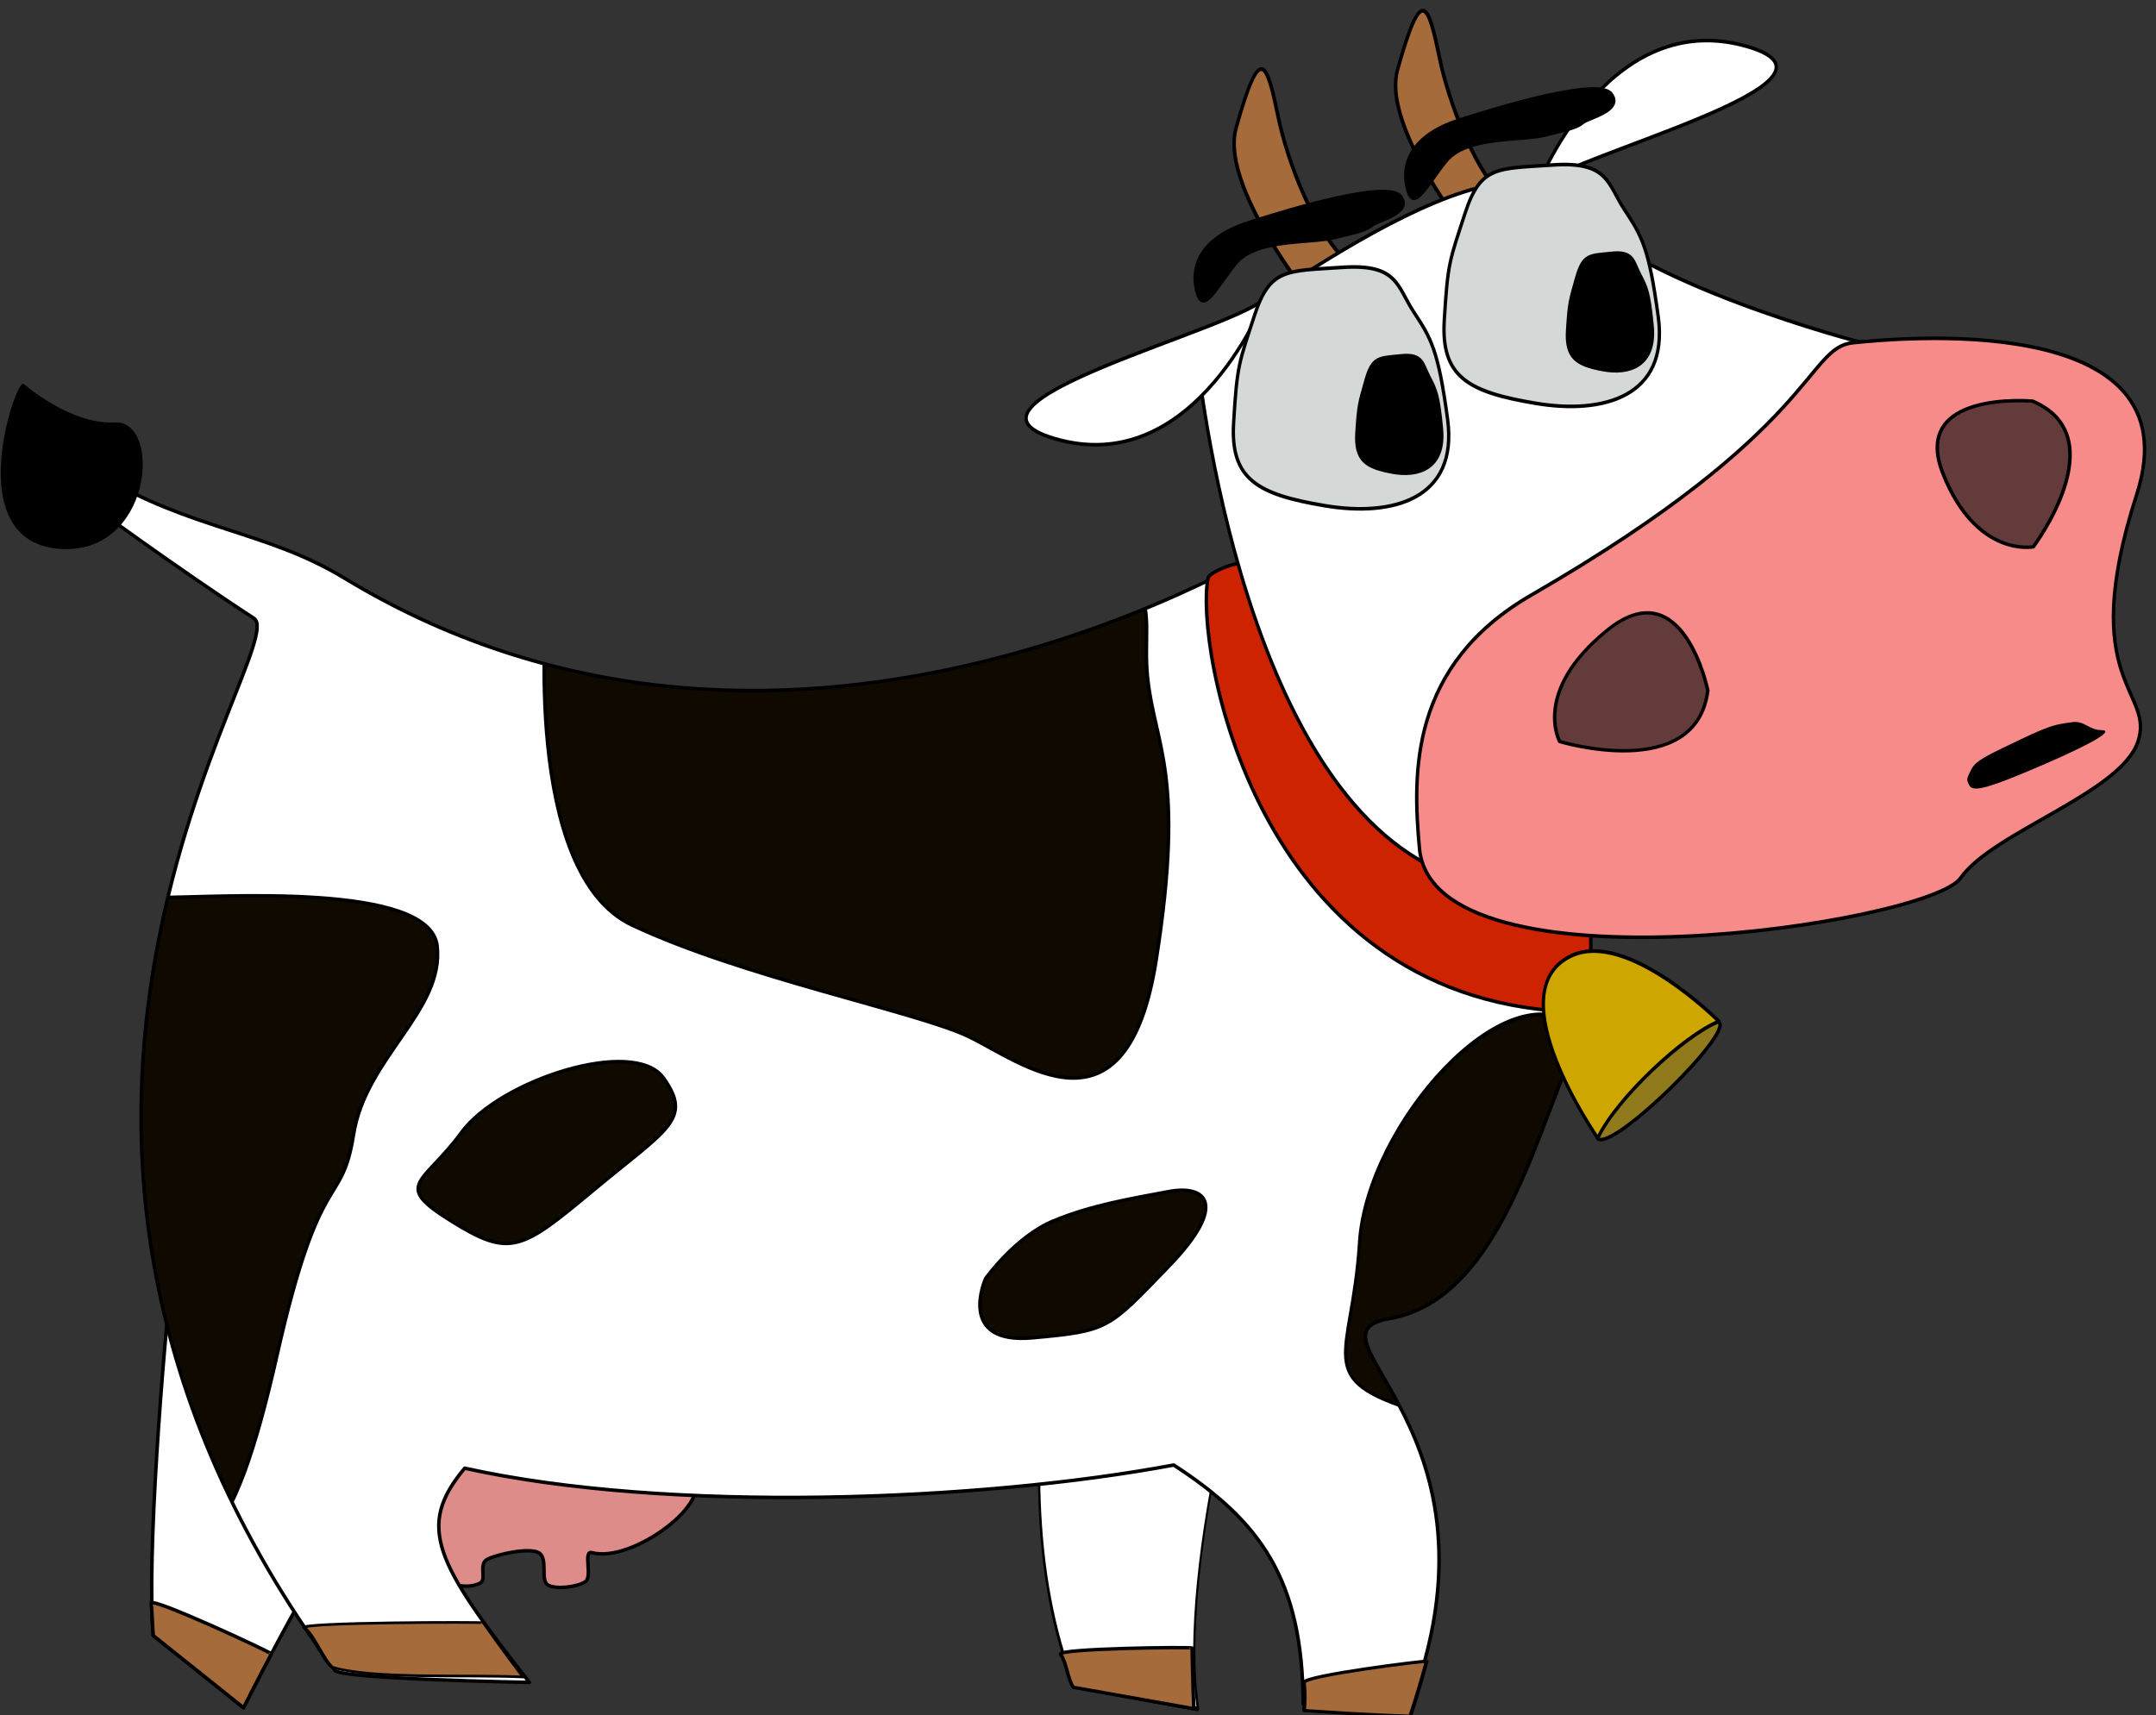 <?xml version="1.0" encoding="UTF-8" standalone="no"?>
<!DOCTYPE svg PUBLIC "-//W3C//DTD SVG 1.1//EN" "http://www.w3.org/Graphics/SVG/1.1/DTD/svg11.dtd">
<svg width="100%" height="100%" viewBox="0 0 617 491" version="1.1" xmlns="http://www.w3.org/2000/svg" xmlns:xlink="http://www.w3.org/1999/xlink" xml:space="preserve" xmlns:serif="http://www.serif.com/" style="fill-rule:evenodd;clip-rule:evenodd;stroke-linecap:round;stroke-linejoin:round;stroke-miterlimit:1.5;">
    <rect x="0" y="0" width="617" height="491" fill="#333333" stroke="none"/>
    <g transform="matrix(1,0,0,1,-863.048,-806.981)">
        <g transform="matrix(1.692,0,0,2.457,0,0)">
            <g transform="matrix(1.066,0,0,1.066,-223.592,-138.776)">
                <g transform="matrix(1,0,0,1,-0.226,0)">
                    <g transform="matrix(0.781,0.43,-0.907,0.781,663.078,-209.954)">
                        <g transform="matrix(0.591,0,0,0.407,-8.594,0)">
                            <path d="M1292.32,1454.89C1303.63,1472.91 1334.98,1519.29 1349.43,1534.44L1380.47,1534.44C1380.47,1534.44 1367.01,1472.27 1372.99,1467.41C1378.97,1462.55 1292.32,1454.89 1292.32,1454.89Z" style="fill:white;stroke:black;stroke-width:0.94px;"/>
                        </g>
                        <g transform="matrix(0.591,0,0,0.407,-8.594,0)">
                            <path d="M1377.27,1518.49C1377.2,1518.13 1342.21,1526.66 1343.57,1528.02C1345.62,1530.07 1347.43,1532.34 1349.43,1534.44L1380.47,1534.44C1380.47,1534.44 1379.01,1527.7 1377.27,1518.49Z" style="fill:rgb(165,107,58);stroke:black;stroke-width:0.94px;"/>
                        </g>
                    </g>
                    <g transform="matrix(0.837,0.155,-0.376,0.966,337.653,-120.604)">
                        <g transform="matrix(0.591,0,0,0.814,105.795,-624.643)">
                            <path d="M1311.67,1483.86C1316.74,1503.9 1327.66,1521.66 1349.43,1534.44L1388.24,1533.09C1370.37,1515.47 1369.92,1474.98 1378.07,1466.81C1381.87,1463.02 1311.67,1483.86 1311.67,1483.86Z" style="fill:white;stroke:black;stroke-width:0.61px;"/>
                        </g>
                        <g transform="matrix(0.697,-0.034,0.06,0.405,-128.771,48.862)">
                            <path d="M1377.27,1518.49C1377.2,1518.13 1342.28,1525.15 1343.64,1526.51C1345.69,1528.56 1346.44,1532.52 1348.44,1534.61L1380.47,1534.44C1380.47,1534.44 1379.01,1527.7 1377.27,1518.49Z" style="fill:rgb(165,107,58);stroke:black;stroke-width:0.92px;"/>
                        </g>
                    </g>
                    <g transform="matrix(0.591,0,0,0.407,-8.536,0.12)">
                        <path d="M1288.98,1493.5C1288.98,1496.44 1289.52,1495.01 1295.96,1495.55C1300.02,1495.9 1299.37,1500.28 1301.14,1501.62C1302.91,1502.97 1306.83,1502.6 1308.42,1501.56C1310.02,1500.51 1307.76,1496.54 1310.22,1495.26C1312.81,1493.92 1321.32,1492.05 1323.98,1493.5C1326.61,1494.93 1324.34,1500.86 1326.44,1502.16C1328.53,1503.45 1334.56,1502.7 1336.54,1501.26C1338.52,1499.82 1335.77,1492.81 1338.33,1493.5C1349.14,1496.37 1371.76,1479.5 1365.01,1472.82C1358.26,1466.14 1310.09,1450.71 1297.82,1453.4C1285.56,1456.09 1288.98,1486.81 1288.98,1493.5Z" style="fill:rgb(222,140,138);stroke:black;stroke-width:0.94px;"/>
                    </g>
                    <g transform="matrix(0.591,0,0,0.407,-8.3,0.599)">
                        <path d="M1523.43,1220.43C1523.43,1220.43 1392.49,1304.12 1271.39,1230.62C1250.51,1217.94 1230.17,1217.67 1205.57,1202.8C1191.01,1194.01 1201.18,1209.4 1201.18,1209.4C1201.18,1209.4 1226.7,1228.15 1247.13,1241.42C1258.1,1248.54 1159.62,1376.09 1268.89,1523.93C1270.6,1526.25 1321.1,1527.15 1321.1,1527.15C1295.94,1495.06 1290.56,1485.36 1303.73,1469.63C1358.33,1481.77 1441.92,1478.56 1494.08,1468.78C1517.36,1483.93 1528.67,1499.45 1528.83,1532.97L1557.13,1534.47C1586.15,1459.04 1526.62,1433.9 1552.02,1429.46C1580.09,1424.56 1590.12,1384.11 1600.67,1359.17L1613.36,1228.64L1523.43,1220.43Z" style="fill:white;"/>
                        <clipPath id="_clip1">
                            <path d="M1523.43,1220.43C1523.43,1220.43 1392.49,1304.12 1271.39,1230.62C1250.51,1217.94 1230.17,1217.67 1205.57,1202.8C1191.01,1194.01 1201.18,1209.4 1201.18,1209.4C1201.18,1209.4 1226.7,1228.15 1247.13,1241.42C1258.1,1248.54 1159.62,1376.09 1268.89,1523.93C1270.6,1526.25 1321.1,1527.15 1321.1,1527.15C1295.94,1495.06 1290.56,1485.36 1303.73,1469.63C1358.33,1481.77 1441.92,1478.56 1494.08,1468.78C1517.36,1483.93 1528.67,1499.45 1528.83,1532.97L1557.13,1534.47C1586.15,1459.04 1526.62,1433.9 1552.02,1429.46C1580.09,1424.56 1590.12,1384.11 1600.67,1359.17L1613.36,1228.64L1523.43,1220.43Z"/>
                        </clipPath>
                        <g clip-path="url(#_clip1)">
                            <path d="M1222.49,1316.38C1237.45,1316.38 1294.46,1312.17 1296.33,1329.46C1298.2,1346.76 1277.17,1359.38 1273.9,1379.94C1270.63,1400.51 1265.02,1387.42 1253.34,1439.3C1241.65,1491.17 1229.91,1506.6 1208.91,1472.01C1187.9,1437.43 1207.53,1316.38 1222.49,1316.38Z" style="fill:rgb(15,9,0);stroke:black;stroke-width:0.94px;"/>
                            <path d="M1325.78,1237.39C1325.78,1237.39 1318.77,1309.76 1348.68,1323.82C1378.59,1337.88 1424.86,1347.02 1438.88,1353.67C1452.9,1360.31 1481.41,1383.68 1489.36,1333.2C1497.3,1282.73 1488.89,1275.72 1487.02,1257.02C1485.15,1238.33 1494.97,1224.77 1451.5,1229.91C1408.04,1235.06 1325.78,1237.39 1325.78,1237.39Z" style="fill:rgb(15,9,0);stroke:black;stroke-width:0.94px;"/>
                            <path d="M1302.88,1379.47C1292.6,1393.49 1284.18,1393.36 1300.07,1403.24C1315.96,1413.12 1318.77,1411.25 1338.4,1394.9C1358.03,1378.54 1365.04,1375.97 1357.09,1364.87C1349.15,1353.77 1313.16,1365.45 1302.88,1379.47Z" style="fill:rgb(15,9,0);stroke:black;stroke-width:0.94px;"/>
                            <g transform="matrix(1.3,-0.576,0.812,1.833,-1269.94,-368.921)">
                                <path d="M1302.88,1379.47C1292.6,1393.49 1284.18,1393.36 1300.07,1403.24C1315.96,1413.12 1318.77,1411.25 1338.4,1394.9C1358.03,1378.54 1365.04,1375.97 1357.09,1364.87C1349.15,1353.77 1313.16,1365.45 1302.88,1379.47Z" style="fill:rgb(15,9,0);stroke:black;stroke-width:0.54px;"/>
                            </g>
                            <path d="M1461.78,1403.24C1451.5,1407.52 1443.56,1418.73 1443.56,1418.73C1443.56,1418.73 1435.61,1436.49 1456.17,1434.62C1476.74,1432.75 1476.44,1432.29 1492.71,1415.46C1508.99,1398.63 1502.61,1393.49 1492.71,1395.36C1482.82,1397.23 1472.07,1398.97 1461.78,1403.24Z" style="fill:rgb(15,9,0);stroke:black;stroke-width:0.94px;"/>
                        </g>
                        <path d="M1523.43,1220.43C1523.43,1220.43 1392.49,1304.12 1271.39,1230.62C1250.51,1217.94 1230.17,1217.67 1205.57,1202.8C1191.01,1194.01 1201.18,1209.4 1201.18,1209.4C1201.18,1209.4 1226.7,1228.15 1247.13,1241.42C1258.1,1248.54 1159.62,1376.09 1268.89,1523.93C1270.6,1526.25 1321.1,1527.15 1321.1,1527.15C1295.94,1495.06 1290.56,1485.36 1303.73,1469.63C1358.33,1481.77 1441.92,1478.56 1494.08,1468.78C1517.36,1483.93 1528.67,1499.45 1528.83,1532.97L1557.13,1534.47C1586.15,1459.04 1526.62,1433.9 1552.02,1429.46C1580.09,1424.56 1590.12,1384.11 1600.67,1359.17L1613.36,1228.64L1523.43,1220.43Z" style="fill:none;stroke:black;stroke-width:0.94px;"/>
                    </g>
                    <g transform="matrix(0.508,-0.208,0.302,0.35,-270.203,329.092)">
                        <path d="M1209.87,1151.41C1209.87,1151.41 1215.01,1167.27 1225.76,1172.89C1236.51,1178.51 1215.95,1207.96 1195.85,1193.47C1175.75,1178.98 1206.6,1151.87 1209.87,1151.41Z" style="stroke:black;stroke-width:0.94px;"/>
                    </g>
                    <g transform="matrix(0.828,0.088,-0.085,0.352,-241.946,-40.095)">
                        <path d="M1372.43,1519.77C1372.28,1519.5 1337.7,1528.28 1339.06,1529.64C1341.11,1531.69 1343.43,1538.18 1345.43,1540.28C1353.55,1542.13 1370.55,1536.21 1381.51,1534.32C1381.51,1534.32 1376.76,1527.03 1372.43,1519.77Z" style="fill:rgb(165,107,58);stroke:black;stroke-width:0.8px;"/>
                    </g>
                    <g transform="matrix(0.604,0.041,-0.037,0.35,138.161,32.033)">
                        <path d="M1378.85,1517.95C1378.91,1517.59 1346.93,1526.16 1347.26,1528.28C1347.78,1531.69 1347.8,1533.89 1347.83,1536.95C1356.01,1536.57 1363.69,1536.42 1375.61,1535.44C1375.61,1535.44 1377.42,1527.14 1378.85,1517.95Z" style="fill:rgb(165,107,58);stroke:black;stroke-width:0.98px;"/>
                    </g>
                </g>
                <g transform="matrix(0.554,0,1.53819e-17,0.382,608.069,135.383)">
                    <path d="M490.703,958.372C486.912,976.784 503.404,1078.24 593.73,1082.35C602.504,1082.75 599.999,1054.35 599.999,1054.35C525.752,1043.8 508.99,981.894 502.621,954.53C502.136,952.45 491.155,956.178 490.703,958.372Z" style="fill:rgb(205,35,0);stroke:black;stroke-width:1px;"/>
                </g>
                <g transform="matrix(1.081,0.032,-0.067,1.081,-40.58,-73.28)">
                    <g transform="matrix(0.554,0,0,0.382,608.069,135.383)">
                        <path d="M636.089,1080.5C632.395,1077.92 601.622,1110.22 605.466,1112.7C609.862,1115.52 640.124,1083.11 636.089,1080.5Z" style="fill:rgb(144,122,27);stroke:black;stroke-width:0.92px;"/>
                    </g>
                    <g transform="matrix(0.482,0,0,0.382,648.344,135.799)">
                        <path d="M612.26,1111.42C617.509,1100.68 637.108,1083.34 647.585,1079.22C647.585,1079.22 618.356,1055.86 601.738,1063.63C579.427,1074.05 612.26,1111.42 612.26,1111.42Z" style="fill:rgb(205,166,0);stroke:black;stroke-width:0.99px;"/>
                    </g>
                </g>
                <g transform="matrix(1.187,0.073,-0.168,1.287,-69.351,-240.423)">
                    <g transform="matrix(0.489,-0.076,0.073,0.337,66.901,203.825)">
                        <path d="M1538.51,1221.46C1538.51,1221.46 1509.94,1184.47 1515.57,1169.06C1523.19,1148.17 1524.57,1153.97 1526.96,1168.19C1528.56,1177.71 1534.57,1198.14 1544.94,1207.81C1555.31,1217.47 1538.51,1221.46 1538.51,1221.46Z" style="fill:rgb(165,107,58);stroke:black;stroke-width:0.95px;"/>
                    </g>
                    <g transform="matrix(0.489,-0.076,0.073,0.337,46.187,209.958)">
                        <path d="M1538.51,1221.46C1538.51,1221.46 1509.94,1184.47 1515.57,1169.06C1523.19,1148.17 1524.57,1153.97 1526.96,1168.19C1528.56,1177.71 1534.57,1198.14 1544.94,1207.81C1555.31,1217.47 1538.51,1221.46 1538.51,1221.46Z" style="fill:rgb(165,107,58);stroke:black;stroke-width:0.95px;"/>
                    </g>
                    <g transform="matrix(0.591,0,0,0.407,-8.594,0)">
                        <path d="M1559.69,1207.81C1559.69,1207.81 1571.42,1169.54 1603,1174.32C1634.59,1179.11 1563.52,1201.09 1559.69,1207.81Z" style="fill:white;stroke:black;stroke-width:0.75px;"/>
                    </g>
                    <g transform="matrix(0.591,0,0,0.407,-8.594,0)">
                        <path d="M1486.44,1246.5C1486.44,1246.5 1503.78,1335.04 1551.25,1350.56C1598.72,1366.08 1636.14,1233.72 1636.14,1233.72C1636.14,1233.72 1582.86,1225.77 1565.57,1209.88C1548.28,1193.99 1490.03,1245.72 1486.44,1246.5Z" style="fill:white;stroke:black;stroke-width:0.75px;"/>
                    </g>
                    <g transform="matrix(-0.591,0,0,-0.407,1800.39,994.296)">
                        <path d="M1559.69,1207.81C1559.69,1207.81 1571.42,1169.54 1603,1174.32C1634.59,1179.11 1563.52,1201.09 1559.69,1207.81Z" style="fill:white;stroke:black;stroke-width:0.75px;"/>
                    </g>
                    <g transform="matrix(0.895,-6.93889e-18,2.77556e-17,0.895,97.878,53.7)">
                        <g transform="matrix(1.604,0,0,1.101,-835.1,-1701.89)">
                            <path d="M1071.3,1998.35C1066.2,1999.1 1064.63,1998.93 1063.58,2003.12C1062.54,2007.32 1062.38,2007.47 1062.54,2012.42C1062.68,2017.36 1065.38,2018.41 1071.68,2018.86C1077.97,2019.31 1083.94,2017.31 1082.28,2010.54C1080.84,2004.66 1080.07,2003.73 1078.27,2001.63C1076.47,1999.53 1076.39,1997.61 1071.3,1998.35Z" style="fill:rgb(212,216,214);stroke:black;stroke-width:0.31px;"/>
                        </g>
                        <g transform="matrix(1.604,0,0,1.101,-805.253,-1713.3)">
                            <path d="M1071.3,1998.35C1066.2,1999.1 1064.63,1998.93 1063.58,2003.12C1062.54,2007.32 1062.38,2007.47 1062.54,2012.42C1062.68,2017.36 1065.38,2018.41 1071.68,2018.86C1077.97,2019.31 1083.94,2017.31 1082.28,2010.54C1080.84,2004.66 1080.07,2003.73 1078.27,2001.63C1076.47,1999.53 1076.39,1997.61 1071.3,1998.35Z" style="fill:rgb(212,216,214);stroke:black;stroke-width:0.31px;"/>
                        </g>
                        <g transform="matrix(0.635,0,0,0.535,212.875,-562.97)">
                            <path d="M1071.3,1998.35C1066.2,1999.1 1064.63,1998.93 1063.58,2003.12C1062.54,2007.32 1062.38,2007.47 1062.54,2012.42C1062.68,2017.36 1065.38,2018.41 1071.68,2018.86C1077.97,2019.31 1083.94,2017.31 1082.28,2010.54C1080.84,2004.66 1080.07,2003.73 1078.27,2001.63C1076.47,1999.53 1076.39,1997.61 1071.3,1998.35Z" style="stroke:black;stroke-width:0.7px;"/>
                        </g>
                        <g transform="matrix(0.635,0,0,0.535,242.723,-574.387)">
                            <path d="M1071.3,1998.35C1066.2,1999.1 1064.63,1998.93 1063.58,2003.12C1062.54,2007.32 1062.38,2007.47 1062.54,2012.42C1062.68,2017.36 1065.38,2018.41 1071.68,2018.86C1077.97,2019.31 1083.94,2017.31 1082.28,2010.54C1080.84,2004.66 1080.07,2003.73 1078.27,2001.63C1076.47,1999.53 1076.39,1997.61 1071.3,1998.35Z" style="stroke:black;stroke-width:0.7px;"/>
                        </g>
                        <g transform="matrix(1.531,-0.328,0.478,1.051,-1700.97,-1254.33)">
                            <path d="M1067.09,1996.56C1066.51,1996.85 1065.84,1996.85 1063.44,1996.85C1061.04,1996.85 1056.34,1995.32 1054.04,1997.04C1051.74,1998.77 1050.14,2000.86 1050.07,1998.42C1050.01,1995.99 1051.84,1994.16 1055.96,1993.88C1060.08,1993.59 1069.28,1993.11 1070.15,1994.74C1071.02,1996.37 1067.66,1996.28 1067.09,1996.56Z" style="stroke:black;stroke-width:0.32px;"/>
                        </g>
                        <g transform="matrix(1.531,-0.328,0.478,1.051,-1671.13,-1265.75)">
                            <path d="M1067.09,1996.56C1066.51,1996.85 1065.84,1996.85 1063.44,1996.85C1061.04,1996.85 1056.34,1995.32 1054.04,1997.04C1051.74,1998.77 1050.14,2000.86 1050.07,1998.42C1050.01,1995.99 1051.84,1994.16 1055.96,1993.88C1060.08,1993.59 1069.28,1993.11 1070.15,1994.74C1071.02,1996.37 1067.66,1996.28 1067.09,1996.56Z" style="stroke:black;stroke-width:0.32px;"/>
                        </g>
                    </g>
                    <g transform="matrix(0.575,-0.035,0.057,0.382,-55.901,89.379)">
                        <path d="M1639.65,1230.84C1648.11,1230.11 1718.97,1223.38 1704.76,1264.77C1690.56,1306.17 1708.92,1307.96 1704.76,1319.27C1700.61,1330.58 1671.17,1338.95 1663.76,1349C1656.34,1359.06 1542.1,1374.6 1539.08,1341.73C1537.56,1325.15 1536.98,1301.34 1565.16,1286C1631.67,1249.79 1628.58,1231.8 1639.65,1230.84Z" style="fill:rgb(247,139,137);"/>
                        <clipPath id="_clip2">
                            <path d="M1639.65,1230.84C1648.11,1230.11 1718.97,1223.38 1704.76,1264.77C1690.56,1306.17 1708.92,1307.96 1704.76,1319.27C1700.61,1330.58 1671.17,1338.95 1663.76,1349C1656.34,1359.06 1542.1,1374.6 1539.08,1341.73C1537.56,1325.15 1536.98,1301.34 1565.16,1286C1631.67,1249.79 1628.58,1231.8 1639.65,1230.84Z"/>
                        </clipPath>
                        <g clip-path="url(#_clip2)">
                            <g transform="matrix(1.185,-2.77556e-17,-2.77556e-17,1.109,-307.767,-143.573)">
                                <path d="M1678.19,1251.18C1678.19,1251.18 1654.26,1248.78 1660.72,1265.54C1667.18,1282.29 1678.19,1280.13 1678.19,1280.13C1678.19,1280.13 1694.46,1258.36 1678.19,1251.18" style="fill:rgb(99,59,58);stroke:black;stroke-width:0.69px;"/>
                            </g>
                            <g transform="matrix(0.35,1.084,-1.181,0.381,2495.99,-988.554)">
                                <path d="M1678.19,1251.18C1678.19,1251.18 1654.26,1248.78 1660.72,1265.54C1667.18,1282.29 1678.19,1280.13 1678.19,1280.13C1678.19,1280.13 1694.46,1258.36 1678.19,1251.18" style="fill:rgb(99,59,58);stroke:black;stroke-width:0.65px;"/>
                            </g>
                            <g transform="matrix(1.502,-0.625,0.129,0.312,-189.067,1364.7)">
                                <path d="M1071.3,1998.35C1066.2,1999.1 1064.63,1998.93 1063.58,2003.12C1062.54,2007.32 1062.38,2007.47 1062.54,2012.42C1062.68,2017.36 1065.38,2018.41 1071.68,2018.86C1077.97,2019.31 1084.07,2018.32 1082.03,2014.13C1080.34,2010.65 1080.3,2003.44 1078.5,2001.35C1076.7,1999.25 1076.39,1997.61 1071.3,1998.35Z" style="stroke:black;stroke-width:0.68px;"/>
                            </g>
                        </g>
                        <path d="M1639.65,1230.84C1648.11,1230.11 1718.97,1223.38 1704.76,1264.77C1690.56,1306.17 1708.92,1307.96 1704.76,1319.27C1700.61,1330.58 1671.17,1338.95 1663.76,1349C1656.34,1359.06 1542.1,1374.6 1539.08,1341.73C1537.56,1325.15 1536.98,1301.34 1565.16,1286C1631.67,1249.79 1628.58,1231.8 1639.65,1230.84Z" style="fill:none;stroke:black;stroke-width:0.79px;"/>
                    </g>
                </g>
            </g>
        </g>
    </g>
</svg>
